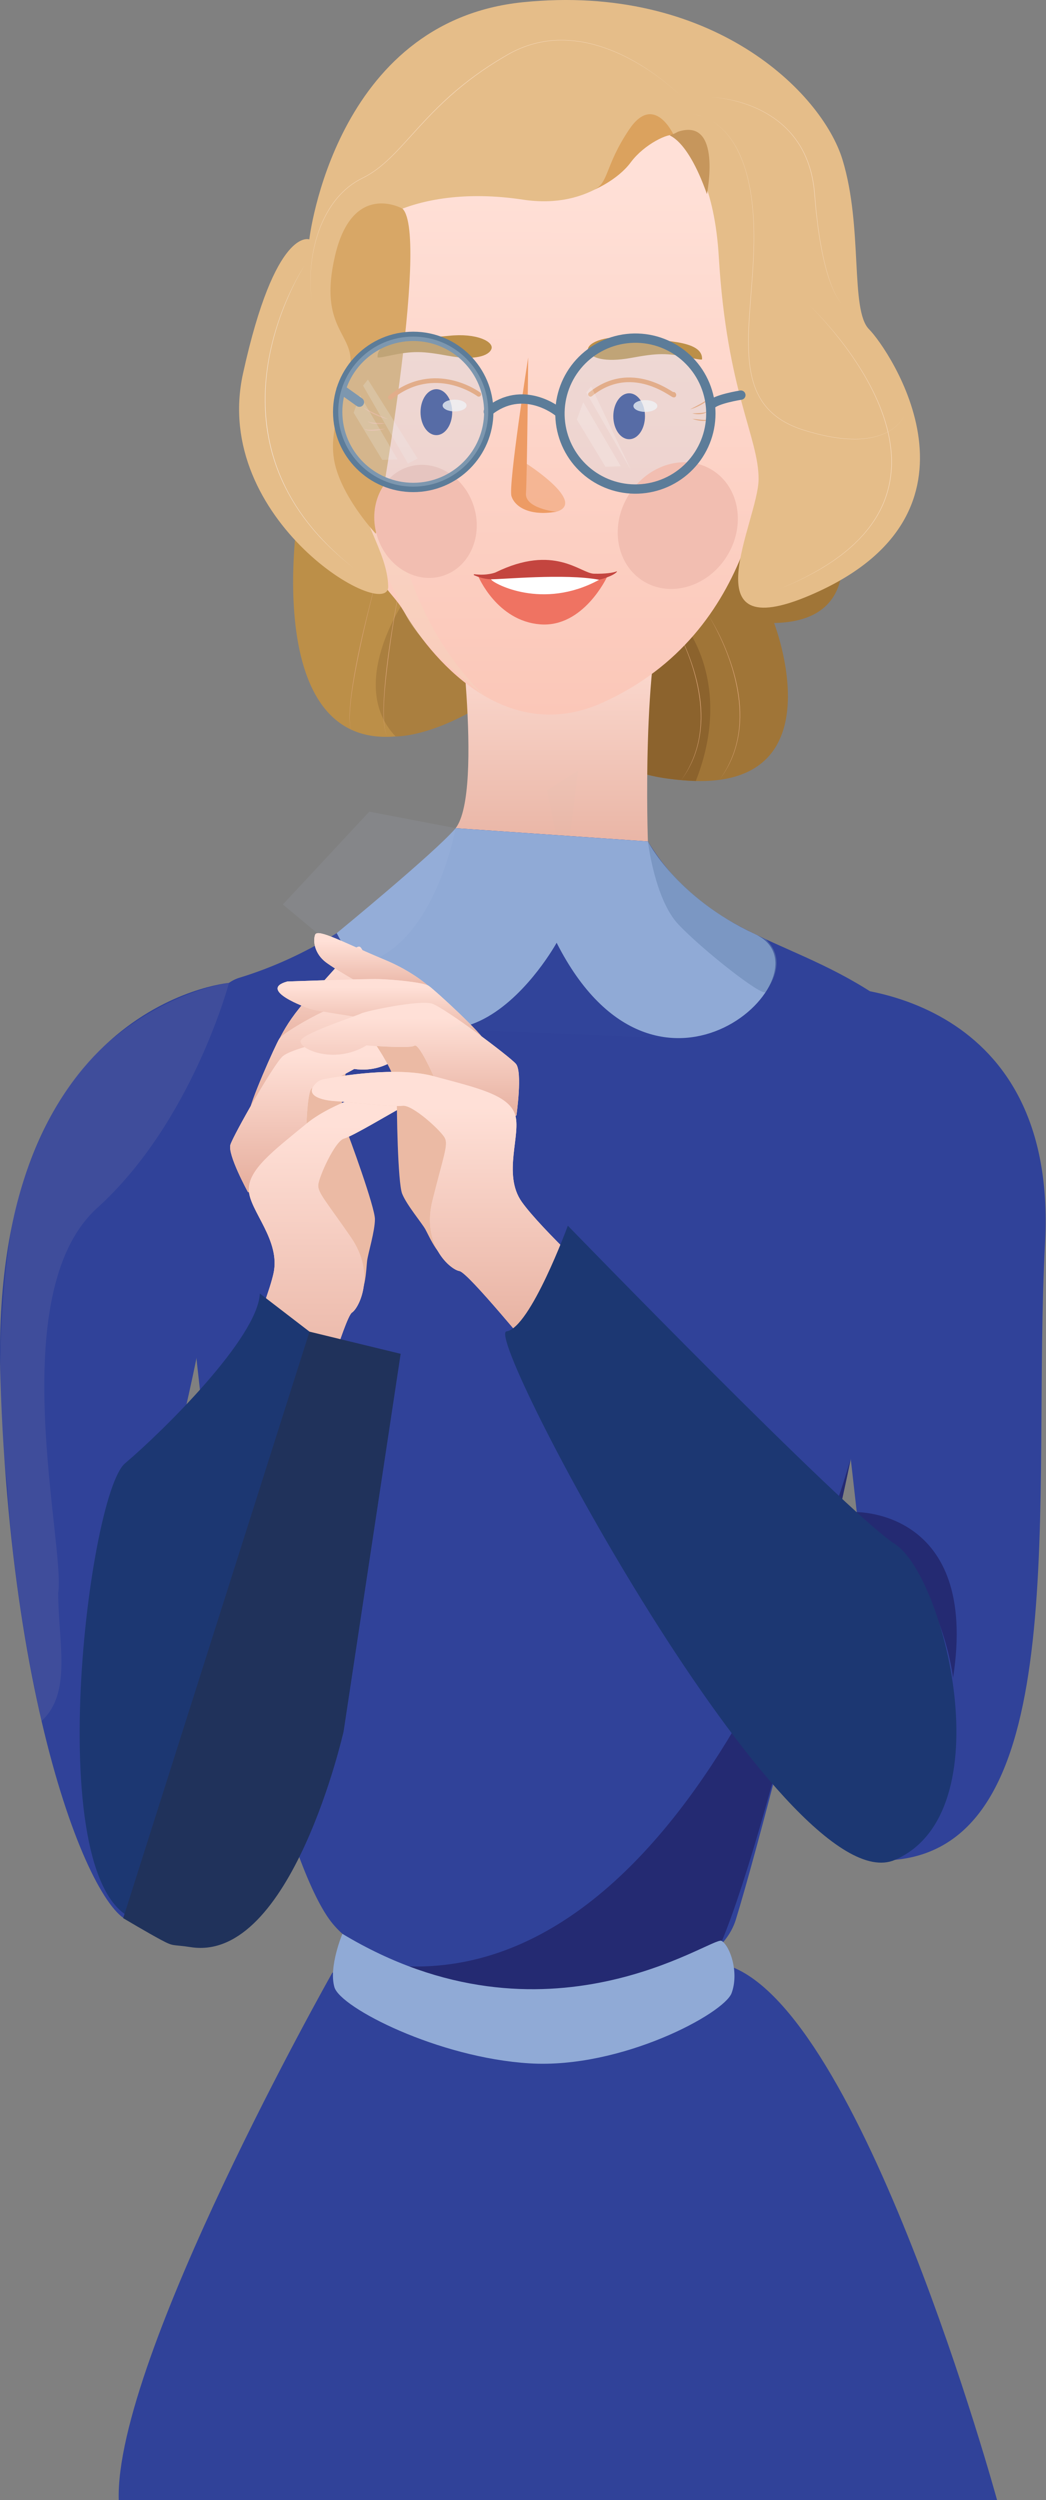 <?xml version="1.0" encoding="UTF-8"?> <svg xmlns="http://www.w3.org/2000/svg" width="449" height="1073" viewBox="0 0 449 1073" fill="none"><rect x="0" y="0" width="449" height="1073" fill="#808080" stroke="none"/> <g clip-path="url(#clip0_63_2204)"> <path d="M142.693 846.562C142.693 846.562 49.07 1012.07 50.972 1073H428.009C428.009 1073 369.9 860.765 311.784 843.33L244.167 871.047L142.693 846.562Z" fill="#304299"></path> <path d="M357.74 220.13C357.74 220.13 376.429 266.619 332.282 267.373C332.282 267.373 366.04 354.442 272.553 331.306C272.553 331.298 247.298 226.915 357.74 220.13Z" fill="#A07537"></path> <path d="M293.792 268.186C293.792 268.186 315.114 293.348 298.674 335.188C298.674 335.188 276.073 334.434 273.148 329.685C270.223 324.935 268.595 263.756 293.792 268.186Z" fill="#8C632D"></path> <path d="M286.65 263.372C290.117 268.738 293.036 274.439 295.362 280.389C297.699 286.327 299.486 292.504 300.413 298.832C301.34 305.159 301.303 311.648 299.986 317.905C299.663 319.469 299.252 321.015 298.755 322.533C298.268 324.055 297.691 325.547 297.028 327.001C295.7 329.907 294.059 332.659 292.133 335.209C295.918 330.051 298.541 324.136 299.823 317.869C301.107 311.625 301.079 305.159 300.164 298.867C299.25 292.575 297.513 286.388 295.206 280.45C294.05 277.48 292.756 274.568 291.324 271.715C289.92 268.85 288.36 266.065 286.65 263.372V263.372Z" fill="#D8A377"></path> <path d="M127.819 221.18C127.819 221.18 106.761 353.663 201.448 305.83C201.453 305.82 237.447 209.073 127.819 221.18Z" fill="#BC8F48"></path> <path d="M173.562 257.919C173.562 257.919 148.666 293.888 169.807 316.055C169.807 316.055 181.699 316.467 200.681 306.217C219.664 295.967 181.935 253.335 173.562 257.919Z" fill="#AA7F3F"></path> <path d="M161.643 248.604C160.919 251.315 160.228 254.036 159.547 256.758C158.866 259.479 158.188 262.203 157.537 264.932C156.23 270.393 154.996 275.869 153.881 281.367C152.765 286.865 151.71 292.381 150.958 297.952C150.594 300.731 150.29 303.523 150.182 306.325C150.112 307.725 150.128 309.128 150.229 310.527C150.279 311.225 150.377 311.92 150.523 312.605C150.653 313.295 150.901 313.957 151.257 314.562C150.895 313.96 150.64 313.299 150.503 312.61C150.346 311.925 150.236 311.229 150.174 310.529C150.053 309.13 150.017 307.724 150.066 306.32C150.157 303.511 150.451 300.714 150.8 297.927C151.524 292.356 152.534 286.827 153.645 281.324C154.755 275.821 156.049 270.355 157.381 264.902C158.051 262.175 158.737 259.453 159.439 256.735C160.141 254.018 160.876 251.307 161.643 248.604Z" fill="#D8A377"></path> <path d="M171.981 249.699C171.459 252.463 170.976 255.228 170.491 257.992C170.006 260.756 169.534 263.52 169.081 266.284C168.179 271.813 167.352 277.374 166.644 282.942C165.935 288.511 165.284 294.085 164.945 299.686C164.784 302.485 164.694 305.292 164.784 308.094C164.818 309.496 164.937 310.894 165.141 312.281C165.241 312.975 165.391 313.661 165.588 314.334C165.769 315.013 166.066 315.655 166.465 316.233C166.057 315.659 165.75 315.019 165.558 314.341C165.352 313.67 165.192 312.984 165.081 312.291C164.856 310.903 164.715 309.504 164.661 308.099C164.546 305.29 164.633 302.48 164.779 299.676C165.091 294.067 165.691 288.481 166.395 282.91C167.099 277.339 167.988 271.793 168.908 266.257C169.372 263.488 169.856 260.723 170.36 257.964C170.878 255.205 171.418 252.448 171.981 249.699Z" fill="#D8A377"></path> <path d="M195.6 355.427C195.6 355.427 229.743 405.685 278.114 361.116C278.114 361.116 275.269 282.269 286.658 252.931H195.6C195.6 252.931 207.928 339.302 195.6 355.427Z" fill="url(#paint0_linear_63_2204)"></path> <path d="M154.009 220.544C154.198 221.574 154.351 222.609 154.469 223.647C154.908 227.61 156.881 239.941 165.068 251.443C167.533 254.905 170.767 258.026 173.047 261.906C187.669 286.814 219.065 319.409 258.606 301.573C325.768 271.274 328.477 198.893 331.347 180.408C334.217 161.923 350.299 63.324 253.852 46.382C160.779 30.028 140.422 111.167 150.466 167.662C151.134 171.427 151.314 175.263 151.001 179.073C150.42 186.157 150.194 200.147 154.009 220.544Z" fill="url(#paint1_linear_63_2204)"></path> <path opacity="0.33" d="M172.788 89.554C172.788 89.554 137.351 231.187 208.147 298.761C208.147 298.761 180.517 277.67 173.924 263.372C167.139 248.694 127.405 171.294 131.513 143.79C135.622 116.286 139.419 84.564 151.906 81.772C164.392 78.98 180.55 74.838 172.788 89.554Z" fill="#F3D9C1"></path> <path d="M290.425 59.434C285.997 55.467 279.071 56.582 275.97 61.656C269.334 72.509 253.804 90.127 224.456 85.679C200.307 82.02 181.091 85.453 168.539 91.326C159.402 95.598 153.793 101.164 152.383 106.225C149.038 118.239 156.806 136.897 156.175 158.395C155.544 179.893 148.134 177.996 151.282 200.687C154.409 223.281 166.237 236.647 166.636 251.611C167.066 267.656 90.415 223.52 104.316 160.29C118.218 97.06 132.77 102.744 132.77 102.744C132.77 102.744 143.528 9.174 224.461 0.954C305.394 -7.266 352.812 39.522 361.668 68.602C370.523 97.681 364.829 133.095 373.049 141.315C381.269 149.535 430.109 220.25 347.759 255.454C295.277 277.889 325.49 223.54 325.628 205.746C325.766 187.819 312 168.198 308.555 110.333C306.766 80.244 297.833 66.068 290.425 59.434Z" fill="#E5BD89"></path> <path d="M289.271 58.11C289.271 58.11 280.896 39.457 270.067 55.579C259.239 71.702 261.544 78.919 254.312 81.771C254.312 81.771 264.929 77.552 270.776 69.649C276.624 61.746 287.374 56.846 289.271 58.11Z" fill="#DBA25E"></path> <path d="M303.454 83.305C303.454 83.305 310.136 50.207 291.01 56.54C291.01 56.54 289.196 57.618 287.688 57.982C286.18 58.346 294.488 57.952 303.454 83.305Z" fill="#C6965C"></path> <path d="M172.788 89.554C172.788 89.554 151.428 77.394 143.844 109.642C136.26 141.891 153.011 143.155 150.166 158.013C147.322 172.872 140.049 186.158 144.161 200.693C148.272 215.227 161.329 229.066 161.329 229.066C161.329 229.066 184.659 101.398 172.788 89.554Z" fill="#D8A766"></path> <path d="M346.809 130.401C349.184 132.643 351.438 135.008 353.631 137.438C355.825 139.867 357.939 142.345 359.977 144.896C364.063 149.994 367.784 155.375 371.111 160.999C374.413 166.63 377.285 172.538 379.384 178.735C381.482 184.931 382.799 191.41 382.841 197.961C382.865 201.235 382.545 204.503 381.887 207.711C381.224 210.917 380.212 214.042 378.871 217.029C377.515 220.008 375.853 222.838 373.911 225.472L373.187 226.465C373.071 226.631 372.936 226.791 372.81 226.947L372.413 227.417L371.634 228.365L371.244 228.837C371.116 228.998 370.993 229.154 370.845 229.302L369.186 231.106C369.046 231.254 368.912 231.41 368.767 231.553L368.329 231.981L367.452 232.837L366.583 233.699C366.289 233.983 365.972 234.245 365.671 234.516L363.831 236.137L361.914 237.665L360.957 238.419L359.951 239.137L357.966 240.572C357.29 241.03 356.604 241.472 355.923 241.922C354.574 242.844 353.159 243.653 351.754 244.495C346.091 247.75 340.188 250.572 334.099 252.936C340.169 250.535 346.049 247.679 351.689 244.392C353.081 243.542 354.498 242.736 355.843 241.811C356.524 241.361 357.207 240.916 357.881 240.459L359.861 239.022L360.851 238.303L361.806 237.549L363.716 236.021L365.545 234.4C365.849 234.129 366.163 233.868 366.455 233.584L367.327 232.729L368.201 231.873L368.644 231.438C368.789 231.295 368.922 231.139 369.061 230.99L370.712 229.186C370.852 229.038 370.983 228.882 371.109 228.724L371.496 228.251L372.27 227.304L372.657 226.832C372.787 226.676 372.908 226.515 373.029 226.349L373.747 225.359C375.676 222.732 377.326 219.91 378.67 216.941C380 213.965 381.001 210.854 381.655 207.661C382.3 204.468 382.612 201.218 382.585 197.961C382.555 191.427 381.253 184.972 379.178 178.797C377.102 172.623 374.245 166.713 370.96 161.079C367.647 155.456 363.942 150.072 359.873 144.969C357.853 142.407 355.755 139.909 353.579 137.475C351.408 135.035 349.171 132.655 346.809 130.401Z" fill="#F4D7B8"></path> <path d="M296.048 49.016C297.129 49.022 298.205 49.148 299.257 49.393C300.312 49.624 301.347 49.94 302.351 50.337C304.358 51.142 306.245 52.22 307.957 53.541C309.668 54.861 311.217 56.38 312.571 58.065C313.926 59.749 315.129 61.55 316.167 63.447C318.225 67.252 319.7 71.345 320.795 75.509C321.857 79.698 322.603 83.961 323.027 88.262C323.952 96.856 323.808 105.526 323.318 114.145C322.828 122.764 321.946 131.359 321.542 139.975C321.305 144.281 321.311 148.597 321.559 152.902C321.851 157.196 322.522 161.491 323.934 165.562C324.639 167.6 325.559 169.558 326.678 171.402C327.806 173.237 329.156 174.925 330.699 176.428C332.239 177.932 333.94 179.262 335.772 180.393C337.612 181.52 339.546 182.486 341.552 183.28L343.06 183.851C343.562 184.034 344.08 184.195 344.588 184.371C345.613 184.703 346.653 184.991 347.686 185.303C349.759 185.896 351.847 186.434 353.968 186.884L354.757 187.06L355.554 187.205L357.142 187.499C357.672 187.607 358.208 187.673 358.74 187.751L360.341 187.979C362.481 188.242 364.634 188.38 366.789 188.391C368.945 188.42 371.1 188.258 373.227 187.906C375.357 187.563 377.438 186.968 379.427 186.132C379.678 186.037 379.929 185.914 380.16 185.798L380.887 185.444L381.593 185.049C381.826 184.919 382.063 184.798 382.286 184.635L382.962 184.195C383.183 184.039 383.397 183.876 383.616 183.715C383.721 183.635 383.832 183.557 383.937 183.464L384.246 183.212C384.45 183.036 384.669 182.876 384.859 182.685C385.659 181.96 386.382 181.155 387.016 180.282C387.174 180.064 387.325 179.84 387.473 179.614C387.621 179.388 387.762 179.159 387.888 178.92C388.157 178.453 388.384 177.963 388.566 177.455C388.386 177.964 388.162 178.456 387.895 178.925C387.769 179.177 387.621 179.39 387.483 179.621C387.345 179.853 387.184 180.071 387.028 180.292C386.396 181.169 385.676 181.978 384.88 182.707C384.689 182.898 384.473 183.062 384.269 183.24L383.96 183.491C383.854 183.577 383.746 183.655 383.638 183.743C383.42 183.903 383.208 184.069 382.987 184.225L382.309 184.67C382.088 184.826 381.852 184.956 381.618 185.089L380.912 185.489L380.185 185.846C379.934 185.964 379.703 186.097 379.449 186.188C377.459 187.034 375.376 187.641 373.242 187.997C371.11 188.356 368.951 188.528 366.789 188.512C364.628 188.506 362.469 188.372 360.323 188.113L358.72 187.884C358.185 187.806 357.65 187.743 357.12 187.633L355.526 187.341L354.73 187.195L353.938 187.019C351.825 186.572 349.732 186.037 347.656 185.449C346.623 185.137 345.583 184.851 344.555 184.519C344.052 184.346 343.527 184.182 343.02 184.001L341.512 183.428C339.498 182.635 337.557 181.669 335.71 180.541C333.863 179.406 332.149 178.069 330.598 176.556C329.045 175.043 327.686 173.343 326.553 171.495C325.425 169.646 324.499 167.682 323.788 165.637C322.361 161.544 321.677 157.231 321.378 152.927C321.123 148.613 321.111 144.288 321.343 139.973C321.763 131.343 322.665 122.754 323.16 114.14C323.655 105.526 323.821 96.874 322.909 88.292C322.495 83.998 321.757 79.74 320.702 75.557C319.656 71.368 318.114 67.318 316.106 63.495C315.081 61.599 313.891 59.798 312.548 58.112C311.206 56.422 309.668 54.897 307.967 53.569C306.264 52.242 304.386 51.157 302.386 50.345C301.385 49.942 300.353 49.621 299.3 49.388C298.233 49.142 297.143 49.018 296.048 49.016V49.016Z" fill="#F4D7B8"></path> <path d="M304.585 41.676C307.03 41.763 309.466 42.03 311.872 42.475C314.279 42.909 316.656 43.491 318.991 44.219C323.674 45.665 328.114 47.804 332.164 50.564C333.169 51.26 334.142 52.004 335.089 52.78C336.036 53.557 336.933 54.391 337.8 55.253C339.533 56.986 341.097 58.881 342.469 60.912C345.233 64.96 347.156 69.549 348.36 74.291C348.944 76.67 349.364 79.086 349.616 81.523L350.264 88.823L350.428 90.647L350.636 92.464L351.058 96.103C351.182 97.319 351.39 98.523 351.561 99.731C351.732 100.94 351.9 102.149 352.104 103.353C352.544 105.752 352.936 108.165 353.491 110.542L353.88 112.331C354.019 112.924 354.182 113.512 354.333 114.105C354.639 115.284 354.928 116.472 355.305 117.623L355.835 119.382C356.014 119.965 356.238 120.533 356.436 121.111L356.743 121.973L356.896 122.405L357.072 122.828L357.773 124.519C358.024 125.077 358.301 125.617 358.562 126.17C358.63 126.305 358.69 126.446 358.765 126.579L358.989 126.976L359.439 127.775C360.085 128.803 360.753 129.849 361.68 130.65C360.746 129.856 360.067 128.816 359.419 127.791L358.961 126.996L358.733 126.599C358.657 126.466 358.595 126.326 358.527 126.19C358.258 125.642 357.974 125.099 357.723 124.544L357.004 122.855L356.826 122.433L356.667 122.003L356.353 121.141C356.15 120.566 355.921 119.998 355.737 119.415L355.192 117.656C354.808 116.495 354.519 115.306 354.207 114.125C354.054 113.532 353.888 112.944 353.75 112.351L353.355 110.56C352.79 108.182 352.39 105.77 351.945 103.368C351.737 102.161 351.576 100.95 351.39 99.744C351.204 98.538 351.006 97.329 350.888 96.115L350.455 92.474L350.239 90.655L350.071 88.831L349.402 81.543C349.149 79.12 348.729 76.717 348.146 74.351C346.962 69.629 345.065 65.053 342.329 61.033C340.967 59.01 339.417 57.121 337.7 55.391C336.838 54.529 335.941 53.708 335.006 52.921C334.071 52.135 333.099 51.413 332.099 50.705C328.067 47.943 323.647 45.798 318.984 44.34C316.659 43.593 314.289 42.992 311.89 42.54C309.479 42.072 307.038 41.783 304.585 41.676V41.676Z" fill="#F4D7B8"></path> <path d="M292.754 41.676C291.083 40.002 289.309 38.436 287.494 36.921C285.68 35.406 283.811 33.958 281.901 32.569C278.078 29.787 274.056 27.29 269.866 25.098C265.685 22.892 261.303 21.09 256.779 19.715C252.257 18.331 247.576 17.532 242.85 17.338C235.745 17.046 228.672 18.431 222.202 21.381C221.659 21.613 221.134 21.884 220.606 22.135C220.355 22.266 220.076 22.387 219.814 22.53L219.038 22.952L218.261 23.377L217.507 23.821L215.98 24.718C207.829 29.513 200.175 35.104 193.127 41.409C189.609 44.565 186.239 47.88 182.995 51.315C179.751 54.75 176.597 58.298 173.391 61.779C170.184 65.259 166.903 68.684 163.204 71.65C161.362 73.144 159.397 74.478 157.328 75.638L154.18 77.271C153.147 77.839 152.147 78.465 151.184 79.145C147.327 81.867 144.126 85.453 141.605 89.436C139.106 93.451 137.182 97.796 135.888 102.345C133.243 111.456 132.614 121.034 134.044 130.414C132.574 121.032 133.163 111.443 135.77 102.312C137.056 97.744 138.977 93.379 141.477 89.345C143.99 85.345 147.209 81.739 151.084 78.997C152.053 78.311 153.059 77.68 154.099 77.108L157.245 75.469C159.302 74.315 161.257 72.987 163.088 71.501C166.767 68.541 170.046 65.118 173.238 61.638C176.429 58.158 179.56 54.602 182.809 51.169C186.058 47.737 189.423 44.4 192.941 41.233C200.012 34.931 207.689 29.343 215.859 24.55L217.392 23.655L218.146 23.211L218.927 22.786L219.721 22.364C219.973 22.226 220.252 22.113 220.515 21.967C221.048 21.715 221.576 21.437 222.121 21.213C228.622 18.263 235.726 16.886 242.858 17.192C247.594 17.386 252.286 18.187 256.819 19.575C261.349 20.958 265.735 22.771 269.919 24.99C274.104 27.203 278.12 29.723 281.933 32.529C283.84 33.926 285.699 35.385 287.512 36.906C289.316 38.421 291.085 39.994 292.754 41.676Z" fill="#F4D7B8"></path> <path d="M131.041 113.439C130.212 114.719 129.445 116.035 128.701 117.362C127.958 118.689 127.246 120.036 126.56 121.383C125.192 124.102 123.924 126.866 122.758 129.675C120.409 135.298 118.49 141.091 117.016 147.004C115.537 152.91 114.574 158.934 114.139 165.007C113.714 171.08 113.901 177.18 114.697 183.215C115.105 186.229 115.669 189.219 116.388 192.174L116.959 194.383L117.604 196.569C117.808 197.303 118.067 198.016 118.306 198.74L118.667 199.821C118.788 200.182 118.919 200.534 119.062 200.891C120.108 203.747 121.317 206.541 122.683 209.259C124.039 211.983 125.54 214.633 127.179 217.197L128.435 219.105C128.639 219.426 128.86 219.735 129.081 220.044L129.739 220.977C130.601 222.233 131.546 223.424 132.466 224.636C132.694 224.94 132.936 225.234 133.179 225.528L133.903 226.407L134.629 227.289L134.991 227.729L135.368 228.159C136.373 229.292 137.379 230.453 138.431 231.544C142.61 235.975 147.116 240.086 151.911 243.842C147.088 240.115 142.552 236.032 138.341 231.626C137.27 230.541 136.285 229.38 135.268 228.247L134.888 227.817L134.524 227.377L133.795 226.498L133.066 225.618C132.815 225.324 132.581 225.03 132.353 224.726C131.428 223.515 130.478 222.321 129.614 221.067L128.95 220.135C128.727 219.826 128.505 219.517 128.299 219.195L127.043 217.285C125.395 214.721 123.885 212.07 122.52 209.345C121.142 206.625 119.92 203.83 118.861 200.972C118.728 200.612 118.585 200.26 118.464 199.899L118.107 198.815C117.856 198.092 117.604 197.376 117.398 196.642L116.748 194.448L116.17 192.237C115.44 189.275 114.867 186.277 114.453 183.256C113.669 177.203 113.496 171.087 113.936 164.999C114.381 158.917 115.357 152.885 116.851 146.972C118.335 141.059 120.267 135.267 122.63 129.648C123.811 126.842 125.098 124.082 126.49 121.368C127.185 120.012 127.908 118.672 128.659 117.347C129.428 116.023 130.202 114.711 131.041 113.439Z" fill="#F4E3D3"></path> <path d="M303.343 262.849C306.811 268.213 309.73 273.914 312.056 279.864C314.393 285.802 316.179 291.978 317.104 298.306C318.029 304.633 317.996 311.122 316.679 317.379C316.356 318.944 315.945 320.49 315.448 322.01C314.96 323.532 314.384 325.024 313.722 326.478C312.392 329.383 310.751 332.135 308.826 334.685C312.611 329.528 315.234 323.613 316.516 317.346C317.8 311.101 317.772 304.636 316.858 298.343C315.943 292.051 314.207 285.864 311.9 279.924C310.744 276.955 309.45 274.044 308.017 271.189C306.613 268.325 305.053 265.541 303.343 262.849V262.849Z" fill="#D8A377"></path> <path d="M195.6 355.427C195.6 355.427 161.294 401.765 102.725 419.632C46.891 436.664 105.374 780.839 142.897 825.717C174.615 863.662 302.363 867.449 315.868 823.82C331.144 774.469 414.527 455.481 382.734 431.837C342.296 401.765 304.899 404.609 278.114 361.116L195.6 355.427Z" fill="#304299"></path> <path d="M195.6 355.427L278.114 361.116C278.114 361.116 290.148 385.17 324.271 401.011C358.394 416.852 282.572 490.601 238.938 404.609C238.938 404.609 191.695 490.551 144.535 400.481C144.535 400.481 186.961 365.677 195.6 355.427Z" fill="#90AAD6"></path> <path d="M148.825 458.579C148.825 458.579 144.95 475.582 147.633 482.201C150.317 488.82 160.909 518.098 160.937 523.196C160.964 528.295 157.987 537.927 157.587 541.111C157.188 544.295 156.936 557.696 151.873 556.751C146.809 555.806 126.382 469.051 126.382 469.051L141.525 452.322L148.825 458.579Z" fill="#EBBAA4"></path> <path d="M117.604 451.659C117.604 451.659 120.549 440.798 132.611 427.975C144.673 415.151 152.84 404.318 154.768 406.58C156.695 408.841 157.683 414.051 154.908 419.102C152.134 424.153 141.542 438.2 141.542 438.2C141.542 438.2 121.122 452.45 117.604 451.659Z" fill="#F4D7CB"></path> <path d="M117.604 451.659C117.604 451.659 120.549 440.798 132.611 427.975C144.673 415.151 152.84 404.318 154.768 406.58C156.695 408.841 157.683 414.051 154.908 419.102C152.134 424.153 141.542 438.2 141.542 438.2C141.542 438.2 121.122 452.45 117.604 451.659Z" fill="url(#paint2_linear_63_2204)"></path> <path d="M172.2 420.295C172.2 420.295 143.085 432.106 137.773 434.644C132.461 437.182 121.354 443.529 119.879 445.834C118.403 448.138 106.786 473.951 106.957 477.921C107.128 481.891 152.594 445.223 152.594 445.223C152.594 445.223 164.696 437.365 167.006 435.488C169.315 433.611 184.546 418.528 172.2 420.295Z" fill="#F4D7CB"></path> <path d="M172.2 420.295C172.2 420.295 143.085 432.106 137.773 434.644C132.461 437.182 121.354 443.529 119.879 445.834C118.403 448.138 106.786 473.951 106.957 477.921C107.128 481.891 152.594 445.223 152.594 445.223C152.594 445.223 164.696 437.365 167.006 435.488C169.315 433.611 184.546 418.528 172.2 420.295Z" fill="url(#paint3_linear_63_2204)"></path> <path d="M106.414 511.574C106.414 511.574 97.544 495.449 98.923 491.219C100.303 486.99 117.24 457.152 121.268 453.423C125.296 449.694 147.44 445.13 149.232 445.336C151.023 445.542 172.976 443.391 175.813 445.688C178.65 447.985 167.571 461.127 152.076 458.773C152.076 458.773 136.335 467.513 134.215 466.98C132.094 466.447 131.558 482.241 131.558 482.241C131.558 482.241 123.077 518.16 106.414 511.574Z" fill="#F4D7CB"></path> <path d="M106.414 511.574C106.414 511.574 97.544 495.449 98.923 491.219C100.303 486.99 117.24 457.152 121.268 453.423C125.296 449.694 147.44 445.13 149.232 445.336C151.023 445.542 172.976 443.391 175.813 445.688C178.65 447.985 167.571 461.127 152.076 458.773C152.076 458.773 136.335 467.513 134.215 466.98C132.094 466.447 131.558 482.241 131.558 482.241C131.558 482.241 123.077 518.16 106.414 511.574Z" fill="url(#paint4_linear_63_2204)"></path> <path d="M176.369 465.048C175.301 464.621 174.107 464.651 172.981 464.909C166.993 466.282 143.97 472.054 131.558 482.249C117.207 494.034 106.507 502.018 106.816 510.838C107.125 519.658 120.622 532.366 117.371 546.632C114.119 560.897 98.639 595.495 98.639 595.495C98.639 595.495 133.227 612.759 134.388 610.733C135.549 608.708 147.958 565.388 151.086 563.325C154.215 561.262 161.439 546.717 150.654 531.052C139.869 515.386 136.33 511.871 136.619 508.461C136.908 505.051 143.713 489.76 147.641 488.661C151.569 487.563 167.885 477.678 171.886 475.625C176.688 473.159 183.545 467.92 176.369 465.048Z" fill="#F4D0C0"></path> <path d="M176.369 465.048C175.301 464.621 174.107 464.651 172.981 464.909C166.993 466.282 143.97 472.054 131.558 482.249C117.207 494.034 106.507 502.018 106.816 510.838C107.125 519.658 120.622 532.366 117.371 546.632C114.119 560.897 98.639 595.495 98.639 595.495C98.639 595.495 133.227 612.759 134.388 610.733C135.549 608.708 147.958 565.388 151.086 563.325C154.215 561.262 161.439 546.717 150.654 531.052C139.869 515.386 136.33 511.871 136.619 508.461C136.908 505.051 143.713 489.76 147.641 488.661C151.569 487.563 167.885 477.678 171.886 475.625C176.688 473.159 183.545 467.92 176.369 465.048Z" fill="url(#paint5_linear_63_2204)"></path> <path d="M98.298 421.823C98.298 421.823 -4.895 431.008 0.181 591.736C5.257 752.464 47.135 836.146 59.825 823.388C72.515 810.63 75.053 623.243 75.053 623.243C75.053 623.243 93.293 555.211 97.614 490.267C99.244 465.782 105.247 441.521 98.298 421.823Z" fill="#304299"></path> <path d="M111.538 555.133L144.535 580.493C144.535 580.493 107.196 829.861 61.609 824.577C16.023 819.292 37.45 641.778 53.656 628.042C69.862 614.307 110.671 574.153 111.538 555.133Z" fill="#1C3772"></path> <path d="M357.878 423.604C357.878 423.604 454.449 423.604 448.594 533.346C442.739 643.087 461.764 790.873 384.214 798.188C384.214 798.188 361.665 589.868 357.876 565.536C346.495 526.031 357.878 423.604 357.878 423.604Z" fill="#304299"></path> <g opacity="0.8"> <g opacity="0.8"> <path opacity="0.8" d="M278.114 361.117C278.114 361.117 281.051 385.96 291.181 396.707C301.31 407.455 327.339 428.026 328.706 425.719C330.073 423.412 338.408 412.345 328.706 403.103C292 387.5 278.114 361.117 278.114 361.117Z" fill="#6684AF"></path> </g> </g> <g opacity="0.43"> <g opacity="0.43"> <path opacity="0.43" d="M195.6 355.426C195.6 355.426 185.958 409.203 152.572 414.178L121.412 388.17L158.512 348.335L195.6 355.426Z" fill="#BED0EA"></path> </g> </g> <path d="M160.429 447.083C160.429 447.083 170.551 461.286 170.385 468.563C170.219 475.84 170.745 507.531 172.617 512.288C174.489 517.044 180.987 524.762 182.565 527.558C184.143 530.355 189.375 542.721 193.984 539.721C198.593 536.721 186.307 447.437 186.307 447.437L165.251 438.207L160.429 447.083Z" fill="#EBBAA4"></path> <path d="M188.421 427.578C188.421 427.578 181.492 418.704 164.907 411.819C148.322 404.934 136.293 398.27 135.255 401.182C134.217 404.094 135.182 409.356 139.778 412.897C144.374 416.438 159.977 425.075 159.977 425.075C159.977 425.075 185.279 429.781 188.421 427.578Z" fill="#F4D7CB"></path> <path d="M188.421 427.578C188.421 427.578 181.492 418.704 164.907 411.819C148.322 404.934 136.293 398.27 135.255 401.182C134.217 404.094 135.182 409.356 139.778 412.897C144.374 416.438 159.977 425.075 159.977 425.075C159.977 425.075 185.279 429.781 188.421 427.578Z" fill="url(#paint6_linear_63_2204)"></path> <path d="M123.289 421.24C123.289 421.24 156.208 420.042 162.342 420.182C168.476 420.323 181.729 421.577 184.033 423.105C186.337 424.633 207.315 443.791 208.629 447.548C209.944 451.305 151.765 436.24 151.765 436.24C151.765 436.24 136.989 433.993 134.029 433.224C131.068 432.455 110.538 424.766 123.289 421.24Z" fill="#F4D7CB"></path> <path d="M123.289 421.24C123.289 421.24 156.208 420.042 162.342 420.182C168.476 420.323 181.729 421.577 184.033 423.105C186.337 424.633 207.315 443.791 208.629 447.548C209.944 451.305 151.765 436.24 151.765 436.24C151.765 436.24 136.989 433.993 134.029 433.224C131.068 432.455 110.538 424.766 123.289 421.24Z" fill="url(#paint7_linear_63_2204)"></path> <path d="M221.689 478.65C221.689 478.65 224.375 459.931 221.453 456.574C218.53 453.217 190.833 432.538 185.498 430.754C180.163 428.97 156.786 434 155.105 434.935C153.423 435.87 131.126 443.064 129.204 446.389C127.282 449.714 143.025 457.308 157.321 448.631C157.321 448.631 175.989 450.173 177.869 448.791C179.749 447.409 186.149 461.871 186.149 461.871C186.149 461.871 207.818 491.75 221.689 478.65Z" fill="#F4D7CB"></path> <path d="M221.689 478.65C221.689 478.65 224.375 459.931 221.453 456.574C218.53 453.217 190.833 432.538 185.498 430.754C180.163 428.97 156.786 434 155.105 434.935C153.423 435.87 131.126 443.064 129.204 446.389C127.282 449.714 143.025 457.308 157.321 448.631C157.321 448.631 175.989 450.173 177.869 448.791C179.749 447.409 186.149 461.871 186.149 461.871C186.149 461.871 207.818 491.75 221.689 478.65Z" fill="url(#paint8_linear_63_2204)"></path> <path d="M135.863 464.635C136.783 463.819 137.916 463.283 139.13 463.09C145.498 461.871 170.199 457.599 186.149 461.871C204.589 466.832 218.04 469.782 221.02 478.12C224.001 486.457 215.512 503.937 224.008 515.851C232.504 527.764 260.541 553.484 260.541 553.484C260.541 553.484 233.092 584.031 231.203 582.634C229.313 581.237 201.048 546.114 197.203 545.503C193.358 544.892 180.869 534.381 185.616 515.283C190.363 496.185 192.494 491.443 190.951 488.395C189.408 485.347 177.045 473.961 172.788 474.574C168.531 475.187 148.875 472.827 144.191 472.594C138.569 472.317 129.917 470.314 135.863 464.635Z" fill="#F4D0C0"></path> <path d="M135.863 464.635C136.783 463.819 137.916 463.283 139.13 463.09C145.498 461.871 170.199 457.599 186.149 461.871C204.589 466.832 218.04 469.782 221.02 478.12C224.001 486.457 215.512 503.937 224.008 515.851C232.504 527.764 260.541 553.484 260.541 553.484C260.541 553.484 233.092 584.031 231.203 582.634C229.313 581.237 201.048 546.114 197.203 545.503C193.358 544.892 180.869 534.381 185.616 515.283C190.363 496.185 192.494 491.443 190.951 488.395C189.408 485.347 177.045 473.961 172.788 474.574C168.531 475.187 148.875 472.827 144.191 472.594C138.569 472.317 129.917 470.314 135.863 464.635Z" fill="url(#paint9_linear_63_2204)"></path> <g opacity="0.24"> <g opacity="0.24"> <path opacity="0.24" d="M238.691 358.397C238.691 358.397 225.697 437.775 189.986 441.575L286.65 445.537C286.65 445.537 237.101 389.839 244.685 358.814L248.188 330.635L234.786 339.179L238.691 358.397Z" fill="#AFC3E0"></path> </g> </g> <path opacity="0.5" d="M367.257 648.952C367.257 648.952 420.332 647.713 409.117 720.049C409.117 720.049 403.191 669.688 368.046 655.97L367.257 648.952Z" fill="#18124C"></path> <path opacity="0.24" d="M98.298 421.823C98.298 421.823 82.466 481.565 41.73 518.424C0.993 555.284 28.142 663.401 24.991 683.635C24.991 704.744 31.022 726.48 17.857 738.578C19.644 745.747 6.506 693.957 3.129 637.523C-5.038 573.067 6.144 520.171 6.144 520.171C6.144 520.171 16.573 473.682 44.592 448.93C71.731 424.955 98.298 421.823 98.298 421.823Z" fill="#6D71A3"></path> <path d="M132.853 571.514L52.884 823.226C52.884 823.226 63.325 829.44 69.093 832.524C74.86 835.609 73.674 834.387 81.908 835.665C125.128 842.374 147.495 743.065 147.495 743.065L171.981 581.02L132.853 571.514Z" fill="#20325B"></path> <path opacity="0.5" d="M365 626.5C365 626.5 299.911 861.671 163 842.92C163 842.92 196.422 870.338 214.319 870.972C232.215 871.605 284.931 864.941 302.197 847.086C319.464 829.232 360.5 652 365 626.5Z" fill="#18124C"></path> <path d="M243.752 526.031C243.752 526.031 227.65 569.927 217.407 571.389C207.164 572.852 337.393 818.674 384.216 798.189C431.039 777.704 405.307 676.341 384.216 662.716C363.03 649.03 243.752 526.031 243.752 526.031Z" fill="#1C3772"></path> <path d="M162.065 153.304C162.065 153.304 161.588 153.857 166.794 152.731C177.253 150.469 181.369 150.68 192.544 152.731C203.719 154.781 209.871 152.753 210.959 149.745C212.047 146.737 204.802 142.792 192.544 144.134C180.286 145.476 161.661 144.785 162.065 153.304Z" fill="#BC8F48"></path> <path opacity="0.51" d="M226.21 199.129C226.21 199.129 252.163 215.752 238.762 219.647C237.932 219.899 237.897 219.647 237.897 219.647C237.897 219.647 222.996 222.663 219.46 212.237C219.46 212.237 223.858 198.456 226.21 199.129Z" fill="#ED9B64"></path> <path d="M301.358 154.181C301.358 154.181 301.835 154.734 296.629 153.608C286.17 151.347 282.054 151.558 270.879 153.608C259.704 155.659 253.54 153.631 252.464 150.626C251.389 147.62 258.629 143.67 270.879 145.012C283.129 146.354 301.763 145.663 301.358 154.181Z" fill="#BC8F48"></path> <path d="M205.956 247.485C205.956 247.485 234.794 279.1 261.767 246.229L205.956 247.485Z" fill="white"></path> <path d="M260.541 247.669C260.541 247.669 250.427 269.406 231.879 267.958C213.331 266.511 205.345 247.433 205.345 247.433C205.345 247.433 210.119 247.38 210.971 248.855C211.823 250.33 232.891 262.028 257.131 248.855L260.541 247.669Z" fill="#EF7362"></path> <path d="M203.616 246.444C203.563 246.438 203.51 246.451 203.466 246.481C203.422 246.51 203.39 246.554 203.375 246.606C203.361 246.657 203.365 246.711 203.387 246.759C203.409 246.808 203.447 246.847 203.495 246.869C205.053 247.543 207.745 248.508 210.504 248.603C214.776 248.749 242.501 246.012 257.221 248.824C257.269 248.824 263.252 247.296 264.798 245.397C264.814 245.375 264.822 245.348 264.822 245.321C264.821 245.294 264.812 245.268 264.795 245.247C264.778 245.226 264.755 245.211 264.728 245.204C264.702 245.197 264.674 245.2 264.65 245.211C263.32 245.829 259.79 246.326 254.922 246.216C249.198 246.09 237.985 233.284 212.673 245.686H212.66C212.557 245.738 209.144 247.113 203.616 246.444Z" fill="#C4453F"></path> <path d="M226.727 153.377C226.727 153.377 218.116 208.41 219.55 212.948C220.985 217.486 227.207 221.562 238.691 219.647C238.691 219.647 225.292 218.212 225.772 211.752C226.252 205.291 226.727 153.377 226.727 153.377Z" fill="#ED9B64"></path> <path d="M187.312 186.754C191.066 186.754 194.11 182.338 194.11 176.891C194.11 171.443 191.066 167.027 187.312 167.027C183.558 167.027 180.515 171.443 180.515 176.891C180.515 182.338 183.558 186.754 187.312 186.754Z" fill="#263F8C"></path> <path d="M270.065 188.508C273.819 188.508 276.862 184.092 276.862 178.644C276.862 173.197 273.819 168.781 270.065 168.781C266.311 168.781 263.267 173.197 263.267 178.644C263.267 184.092 266.311 188.508 270.065 188.508Z" fill="#263F8C"></path> <path d="M205.516 169.23C205.516 169.23 186.644 155.158 167.604 170.565" stroke="#ED9B64" stroke-width="2" stroke-linecap="round" stroke-linejoin="round"></path> <path d="M289.13 169.23C291.324 172.246 272.505 153.826 253.465 169.23" stroke="#ED9B64" stroke-width="2" stroke-linecap="round" stroke-linejoin="round"></path> <path opacity="0.76" d="M195.135 176.569C197.972 176.569 200.271 175.437 200.271 174.041C200.271 172.645 197.972 171.513 195.135 171.513C192.298 171.513 189.999 172.645 189.999 174.041C189.999 175.437 192.298 176.569 195.135 176.569Z" fill="white"></path> <path opacity="0.76" d="M277.033 176.777C279.87 176.777 282.169 175.645 282.169 174.249C282.169 172.853 279.87 171.721 277.033 171.721C274.196 171.721 271.897 172.853 271.897 174.249C271.897 175.645 274.196 176.777 277.033 176.777Z" fill="white"></path> <path d="M296.219 175.672C296.594 175.458 296.973 175.272 297.358 175.074C297.742 174.875 298.111 174.689 298.493 174.486C298.682 174.383 298.87 174.285 299.061 174.189L299.622 173.882C299.999 173.686 300.376 173.475 300.737 173.269C301.476 172.852 302.207 172.419 302.929 171.97C303.65 171.518 304.366 171.058 305.07 170.565C304.492 171.207 303.849 171.787 303.15 172.294C302.457 172.809 301.734 173.28 300.984 173.707C300.231 174.127 299.456 174.504 298.662 174.837C298.267 175.013 297.858 175.149 297.456 175.3C297.054 175.451 296.634 175.561 296.219 175.672Z" fill="#ED9B64"></path> <path d="M297.172 179.732C297.827 179.785 298.473 179.858 299.119 179.931C299.765 180.004 300.403 180.077 301.044 180.127C301.362 180.16 301.681 180.183 302.001 180.195C302.321 180.212 302.64 180.215 302.956 180.21C303.271 180.204 303.585 180.171 303.894 180.112C304.208 180.06 304.505 179.93 304.756 179.732C304.565 180.015 304.289 180.23 303.969 180.348C303.654 180.471 303.325 180.555 302.989 180.599C302.329 180.682 301.661 180.692 300.999 180.63C300.343 180.569 299.693 180.464 299.051 180.315C298.409 180.175 297.78 179.98 297.172 179.732V179.732Z" fill="#ED9B64"></path> <path d="M297.172 177.425C297.722 177.38 298.265 177.357 298.805 177.335C299.345 177.312 299.881 177.292 300.413 177.252C300.682 177.252 300.946 177.214 301.21 177.186C301.474 177.159 301.738 177.121 301.996 177.081C302.528 177.017 303.041 176.846 303.504 176.578C303.338 176.808 303.123 176.998 302.876 177.136C302.629 177.274 302.369 177.386 302.099 177.47C301.565 177.631 301.013 177.729 300.456 177.762C299.905 177.794 299.352 177.785 298.803 177.734C298.25 177.686 297.704 177.582 297.172 177.425V177.425Z" fill="#ED9B64"></path> <path d="M166.636 179.905C166.133 179.8 165.661 179.677 165.176 179.546C164.691 179.415 164.214 179.265 163.744 179.094C162.794 178.775 161.867 178.39 160.952 177.98C160.042 177.557 159.155 177.085 158.296 176.566C157.431 176.058 156.618 175.469 155.866 174.807C156.728 175.309 157.605 175.779 158.487 176.234C159.369 176.689 160.263 177.119 161.163 177.533C161.613 177.739 162.063 177.95 162.52 178.144C162.977 178.337 163.43 178.538 163.884 178.739C164.339 178.94 164.802 179.124 165.259 179.325C165.716 179.526 166.181 179.694 166.636 179.905Z" fill="#EDAE83"></path> <path d="M165.475 183.964C164.725 184.213 163.958 184.408 163.181 184.549C162.404 184.696 161.62 184.799 160.831 184.858C160.037 184.924 159.239 184.916 158.447 184.836C158.045 184.792 157.65 184.708 157.266 184.584C156.873 184.477 156.52 184.259 156.248 183.956C156.571 184.168 156.939 184.301 157.323 184.346C157.704 184.402 158.087 184.432 158.472 184.436C158.859 184.436 159.246 184.436 159.633 184.418C160.02 184.401 160.407 184.383 160.794 184.351C161.57 184.3 162.347 184.222 163.126 184.155C163.905 184.087 164.686 184.016 165.475 183.964Z" fill="#EDAE83"></path> <path d="M165.475 181.66C164.832 181.813 164.177 181.913 163.518 181.959C162.857 182.01 162.194 182.02 161.532 181.989C160.871 181.958 160.214 181.864 159.57 181.707C159.242 181.626 158.923 181.516 158.615 181.378C158.306 181.243 158.026 181.047 157.793 180.803C158.374 181.086 159.002 181.262 159.645 181.323C160.281 181.406 160.927 181.456 161.573 181.486C162.218 181.516 162.869 181.542 163.52 181.567C164.171 181.592 164.814 181.612 165.475 181.66Z" fill="#EDAE83"></path> <path opacity="0.3" d="M272.709 210.616C290.49 210.616 304.904 196.202 304.904 178.421C304.904 160.64 290.49 146.226 272.709 146.226C254.928 146.226 240.513 160.64 240.513 178.421C240.513 196.202 254.928 210.616 272.709 210.616Z" fill="#C9D5E2"></path> <path d="M239.48 176.657C239.48 176.657 224.528 164.474 209.577 176.657" stroke="#5C7C99" stroke-width="4" stroke-linecap="round" stroke-linejoin="round"></path> <path opacity="0.2" d="M154.534 169.658L151.797 177.111L164.065 197.376L170.634 197.164L154.534 169.658Z" fill="white"></path> <path opacity="0.2" d="M155.836 165.512L175.107 198.938L179.251 196.807L157.929 162.903L155.836 165.512Z" fill="white"></path> <path opacity="0.2" d="M250.361 172.608L247.625 180.062L259.895 200.326L266.464 200.115L250.361 172.608Z" fill="white"></path> <path d="M312.016 238.714C320.214 225.567 317.424 209.026 305.784 201.768C294.144 194.51 278.063 199.285 269.865 212.432C261.667 225.579 264.457 242.121 276.097 249.379C287.737 256.636 303.818 251.862 312.016 238.714Z" fill="#F2BEB1"></path> <path d="M190.278 247.07C201.675 243.343 207.501 229.886 203.291 217.013C199.081 204.14 186.429 196.726 175.032 200.453C163.635 204.181 157.809 217.638 162.019 230.511C166.229 243.384 178.881 250.798 190.278 247.07Z" fill="#F2BEB1"></path> <path opacity="0.2" d="M253.756 165.854L251.665 168.462L270.937 201.889" fill="white"></path> <path d="M177.379 209.204C195.288 209.204 209.805 194.686 209.805 176.777C209.805 158.868 195.288 144.351 177.379 144.351C159.47 144.351 144.952 158.868 144.952 176.777C144.952 194.686 159.47 209.204 177.379 209.204Z" stroke="#5C7C99" stroke-width="4" stroke-linecap="round" stroke-linejoin="round"></path> <path d="M305.135 177.539C305.125 185.915 301.871 193.961 296.055 199.989C290.24 206.016 282.315 209.557 273.945 209.867C265.575 210.177 257.41 207.233 251.165 201.652C244.919 196.071 241.079 188.287 240.449 179.935C239.819 171.583 242.45 163.312 247.788 156.858C253.126 150.403 260.757 146.268 269.079 145.32C277.401 144.371 285.766 146.684 292.42 151.771C299.073 156.859 303.497 164.326 304.763 172.606C305.012 174.238 305.137 175.887 305.135 177.539Z" stroke="#5C7C99" stroke-width="4" stroke-linecap="round" stroke-linejoin="round"></path> <path d="M318.016 169.572C318.016 169.572 306.776 171.331 305.135 173.947" stroke="#5C7C99" stroke-width="4" stroke-linecap="round" stroke-linejoin="round"></path> <path d="M146.448 167.027L154.275 172.609" stroke="#5C7C99" stroke-width="4" stroke-linecap="round" stroke-linejoin="round"></path> <path opacity="0.3" d="M177.379 208.852C195.16 208.852 209.574 194.437 209.574 176.656C209.574 158.875 195.16 144.461 177.379 144.461C159.598 144.461 145.184 158.875 145.184 176.656C145.184 194.437 159.598 208.852 177.379 208.852Z" fill="#C9D5E2"></path> <path d="M146.978 829.946C146.978 829.946 140.994 844.109 143.56 852.872C146.126 861.634 188.021 883.137 227.353 885.539C266.685 887.942 310.819 864.134 314.048 855.372C317.277 846.609 313.503 835.359 309.761 832.972C306.02 830.585 234.794 882.845 146.978 829.946Z" fill="#90AAD6"></path> </g> <defs> <linearGradient id="paint0_linear_63_2204" x1="241.227" y1="268.629" x2="241.129" y2="379.55" gradientUnits="userSpaceOnUse"> <stop stop-color="#FFE0D7"></stop> <stop offset="1" stop-color="#E5AD9C"></stop> </linearGradient> <linearGradient id="paint1_linear_63_2204" x1="241.326" y1="76.783" x2="241.12" y2="306.688" gradientUnits="userSpaceOnUse"> <stop stop-color="#FFE0D7"></stop> <stop offset="1" stop-color="#FBC7B8"></stop> </linearGradient> <linearGradient id="paint2_linear_63_2204" x1="137.157" y1="411.909" x2="137.128" y2="451.691" gradientUnits="userSpaceOnUse"> <stop stop-color="#FFE0D7"></stop> <stop offset="1" stop-color="#E5AD9C"></stop> </linearGradient> <linearGradient id="paint3_linear_63_2204" x1="142.04" y1="427.351" x2="142.013" y2="478.222" gradientUnits="userSpaceOnUse"> <stop stop-color="#FFE0D7"></stop> <stop offset="1" stop-color="#E5AD9C"></stop> </linearGradient> <linearGradient id="paint4_linear_63_2204" x1="137.601" y1="453.02" x2="137.568" y2="512.38" gradientUnits="userSpaceOnUse"> <stop stop-color="#FFE0D7"></stop> <stop offset="1" stop-color="#E5AD9C"></stop> </linearGradient> <linearGradient id="paint5_linear_63_2204" x1="139.145" y1="482.843" x2="138.998" y2="610.899" gradientUnits="userSpaceOnUse"> <stop stop-color="#FFE0D7"></stop> <stop offset="1" stop-color="#E5AD9C"></stop> </linearGradient> <linearGradient id="paint6_linear_63_2204" x1="161.706" y1="403.913" x2="161.698" y2="428.165" gradientUnits="userSpaceOnUse"> <stop stop-color="#FFE0D7"></stop> <stop offset="1" stop-color="#E5AD9C"></stop> </linearGradient> <linearGradient id="paint7_linear_63_2204" x1="163.999" y1="423.64" x2="163.994" y2="448.15" gradientUnits="userSpaceOnUse"> <stop stop-color="#FFE0D7"></stop> <stop offset="1" stop-color="#E5AD9C"></stop> </linearGradient> <linearGradient id="paint8_linear_63_2204" x1="176.031" y1="436.771" x2="176.015" y2="481.971" gradientUnits="userSpaceOnUse"> <stop stop-color="#FFE0D7"></stop> <stop offset="1" stop-color="#E5AD9C"></stop> </linearGradient> <linearGradient id="paint9_linear_63_2204" x1="197.337" y1="475.223" x2="197.271" y2="582.68" gradientUnits="userSpaceOnUse"> <stop stop-color="#FFE0D7"></stop> <stop offset="1" stop-color="#E5AD9C"></stop> </linearGradient> <clipPath id="clip0_63_2204"> <rect width="448.85" height="1073" fill="white"></rect> </clipPath> </defs> </svg> 